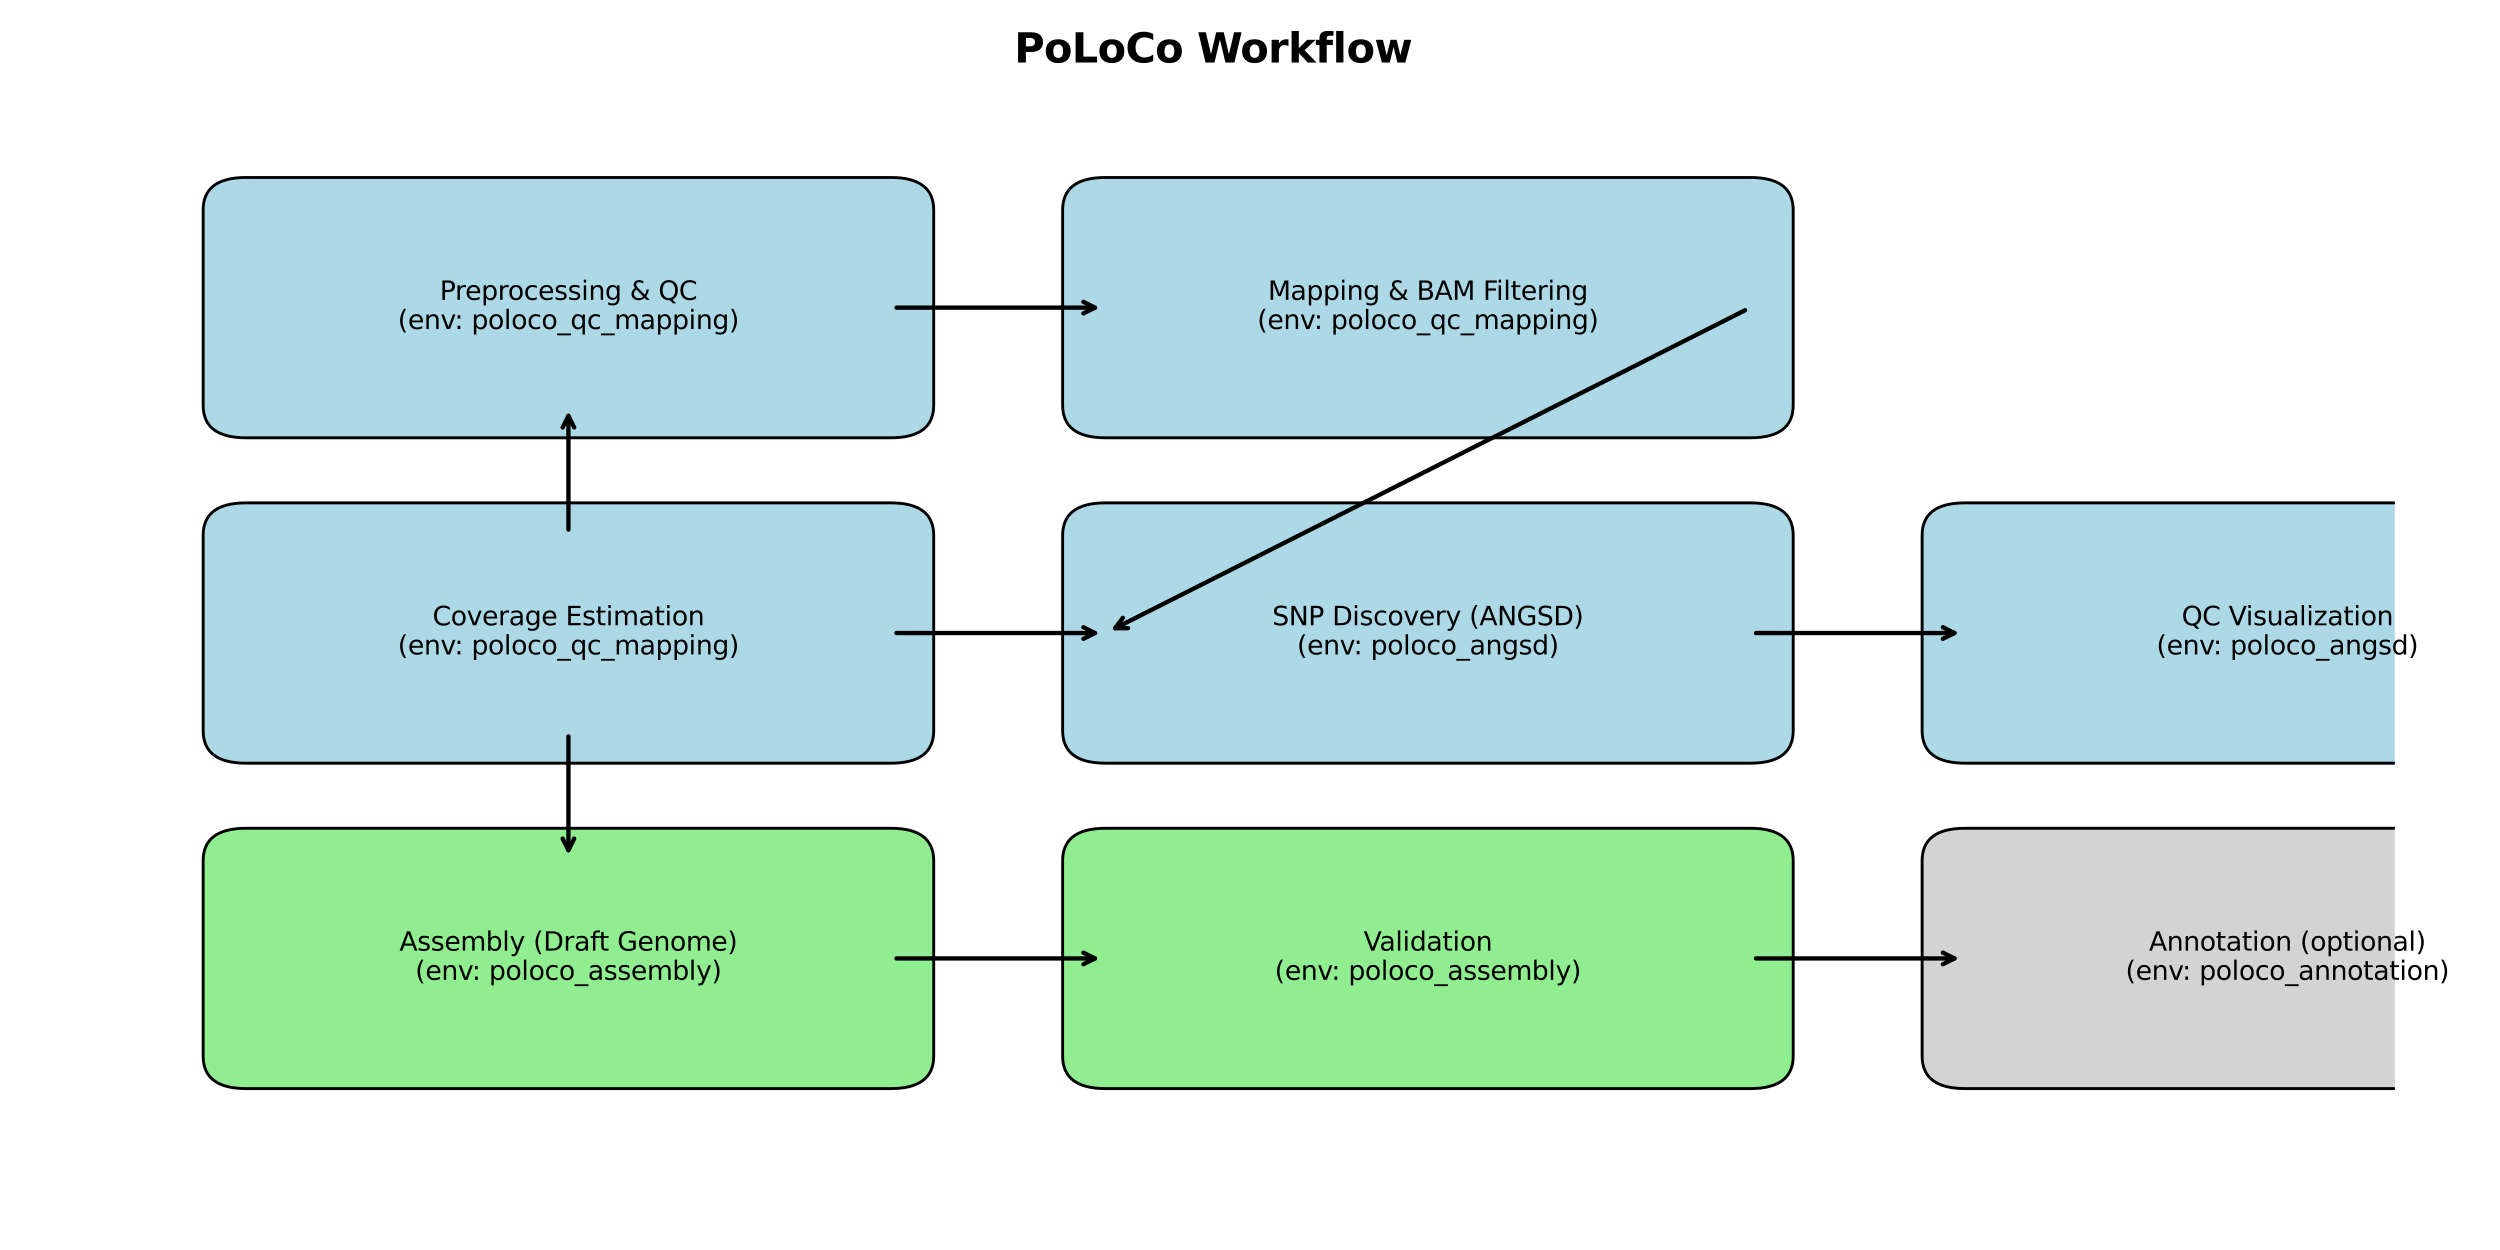 <?xml version="1.0" encoding="utf-8" standalone="no"?>
<!DOCTYPE svg PUBLIC "-//W3C//DTD SVG 1.1//EN"
  "http://www.w3.org/Graphics/SVG/1.1/DTD/svg11.dtd">
<svg xmlns:xlink="http://www.w3.org/1999/xlink" width="864pt" height="432pt" viewBox="0 0 864 432" xmlns="http://www.w3.org/2000/svg" version="1.1">
 <defs>
  <style type="text/css">*{stroke-linejoin: round; stroke-linecap: butt}</style>
 </defs>
 <g id="figure_1">
  <g id="patch_1">
   <path d="M 0 432 
L 864 432 
L 864 0 
L 0 0 
z
" style="fill: #ffffff"/>
  </g>
  <g id="axes_1">
   <g id="patch_2">
    <path d="M 85.06 151.303 
L 307.839 151.303 
Q 322.691 151.303 322.691 140.057 
L 322.691 72.583 
Q 322.691 61.337 307.839 61.337 
L 85.06 61.337 
Q 70.208 61.337 70.208 72.583 
L 70.208 140.057 
Q 70.208 151.303 85.06 151.303 
z
" clip-path="url(#p852240ff4b)" style="fill: #add8e6; stroke: #000000; stroke-linejoin: miter"/>
   </g>
   <g id="patch_3">
    <path d="M 382.098 151.303 
L 604.877 151.303 
Q 619.729 151.303 619.729 140.057 
L 619.729 72.583 
Q 619.729 61.337 604.877 61.337 
L 382.098 61.337 
Q 367.246 61.337 367.246 72.583 
L 367.246 140.057 
Q 367.246 151.303 382.098 151.303 
z
" clip-path="url(#p852240ff4b)" style="fill: #add8e6; stroke: #000000; stroke-linejoin: miter"/>
   </g>
   <g id="patch_4">
    <path d="M 85.06 263.76 
L 307.839 263.76 
Q 322.691 263.76 322.691 252.514 
L 322.691 185.04 
Q 322.691 173.794 307.839 173.794 
L 85.06 173.794 
Q 70.208 173.794 70.208 185.04 
L 70.208 252.514 
Q 70.208 263.76 85.06 263.76 
z
" clip-path="url(#p852240ff4b)" style="fill: #add8e6; stroke: #000000; stroke-linejoin: miter"/>
   </g>
   <g id="patch_5">
    <path d="M 382.098 263.76 
L 604.877 263.76 
Q 619.729 263.76 619.729 252.514 
L 619.729 185.04 
Q 619.729 173.794 604.877 173.794 
L 382.098 173.794 
Q 367.246 173.794 367.246 185.04 
L 367.246 252.514 
Q 367.246 263.76 382.098 263.76 
z
" clip-path="url(#p852240ff4b)" style="fill: #add8e6; stroke: #000000; stroke-linejoin: miter"/>
   </g>
   <g id="patch_6">
    <path d="M 679.137 263.76 
L 901.916 263.76 
Q 916.768 263.76 916.768 252.514 
L 916.768 185.04 
Q 916.768 173.794 901.916 173.794 
L 679.137 173.794 
Q 664.285 173.794 664.285 185.04 
L 664.285 252.514 
Q 664.285 263.76 679.137 263.76 
z
" clip-path="url(#p852240ff4b)" style="fill: #add8e6; stroke: #000000; stroke-linejoin: miter"/>
   </g>
   <g id="patch_7">
    <path d="M 85.06 376.217 
L 307.839 376.217 
Q 322.691 376.217 322.691 364.971 
L 322.691 297.497 
Q 322.691 286.251 307.839 286.251 
L 85.06 286.251 
Q 70.208 286.251 70.208 297.497 
L 70.208 364.971 
Q 70.208 376.217 85.06 376.217 
z
" clip-path="url(#p852240ff4b)" style="fill: #90ee90; stroke: #000000; stroke-linejoin: miter"/>
   </g>
   <g id="patch_8">
    <path d="M 382.098 376.217 
L 604.877 376.217 
Q 619.729 376.217 619.729 364.971 
L 619.729 297.497 
Q 619.729 286.251 604.877 286.251 
L 382.098 286.251 
Q 367.246 286.251 367.246 297.497 
L 367.246 364.971 
Q 367.246 376.217 382.098 376.217 
z
" clip-path="url(#p852240ff4b)" style="fill: #90ee90; stroke: #000000; stroke-linejoin: miter"/>
   </g>
   <g id="patch_9">
    <path d="M 679.137 376.217 
L 901.916 376.217 
Q 916.768 376.217 916.768 364.971 
L 916.768 297.497 
Q 916.768 286.251 901.916 286.251 
L 679.137 286.251 
Q 664.285 286.251 664.285 297.497 
L 664.285 364.971 
Q 664.285 376.217 679.137 376.217 
z
" clip-path="url(#p852240ff4b)" style="fill: #d3d3d3; stroke: #000000; stroke-linejoin: miter"/>
   </g>
   <g id="text_1">
    <!-- Preprocessing &amp; QC -->
    <g transform="translate(151.993 103.639) scale(0.09 -0.09)">
     <defs>
      <path id="DejaVuSans-50" d="M 1259 4147 
L 1259 2394 
L 2053 2394 
Q 2494 2394 2734 2622 
Q 2975 2850 2975 3272 
Q 2975 3691 2734 3919 
Q 2494 4147 2053 4147 
L 1259 4147 
z
M 628 4666 
L 2053 4666 
Q 2838 4666 3239 4311 
Q 3641 3956 3641 3272 
Q 3641 2581 3239 2228 
Q 2838 1875 2053 1875 
L 1259 1875 
L 1259 0 
L 628 0 
L 628 4666 
z
" transform="scale(0.016)"/>
      <path id="DejaVuSans-72" d="M 2631 2963 
Q 2534 3019 2420 3045 
Q 2306 3072 2169 3072 
Q 1681 3072 1420 2755 
Q 1159 2438 1159 1844 
L 1159 0 
L 581 0 
L 581 3500 
L 1159 3500 
L 1159 2956 
Q 1341 3275 1631 3429 
Q 1922 3584 2338 3584 
Q 2397 3584 2469 3576 
Q 2541 3569 2628 3553 
L 2631 2963 
z
" transform="scale(0.016)"/>
      <path id="DejaVuSans-65" d="M 3597 1894 
L 3597 1613 
L 953 1613 
Q 991 1019 1311 708 
Q 1631 397 2203 397 
Q 2534 397 2845 478 
Q 3156 559 3463 722 
L 3463 178 
Q 3153 47 2828 -22 
Q 2503 -91 2169 -91 
Q 1331 -91 842 396 
Q 353 884 353 1716 
Q 353 2575 817 3079 
Q 1281 3584 2069 3584 
Q 2775 3584 3186 3129 
Q 3597 2675 3597 1894 
z
M 3022 2063 
Q 3016 2534 2758 2815 
Q 2500 3097 2075 3097 
Q 1594 3097 1305 2825 
Q 1016 2553 972 2059 
L 3022 2063 
z
" transform="scale(0.016)"/>
      <path id="DejaVuSans-70" d="M 1159 525 
L 1159 -1331 
L 581 -1331 
L 581 3500 
L 1159 3500 
L 1159 2969 
Q 1341 3281 1617 3432 
Q 1894 3584 2278 3584 
Q 2916 3584 3314 3078 
Q 3713 2572 3713 1747 
Q 3713 922 3314 415 
Q 2916 -91 2278 -91 
Q 1894 -91 1617 61 
Q 1341 213 1159 525 
z
M 3116 1747 
Q 3116 2381 2855 2742 
Q 2594 3103 2138 3103 
Q 1681 3103 1420 2742 
Q 1159 2381 1159 1747 
Q 1159 1113 1420 752 
Q 1681 391 2138 391 
Q 2594 391 2855 752 
Q 3116 1113 3116 1747 
z
" transform="scale(0.016)"/>
      <path id="DejaVuSans-6f" d="M 1959 3097 
Q 1497 3097 1228 2736 
Q 959 2375 959 1747 
Q 959 1119 1226 758 
Q 1494 397 1959 397 
Q 2419 397 2687 759 
Q 2956 1122 2956 1747 
Q 2956 2369 2687 2733 
Q 2419 3097 1959 3097 
z
M 1959 3584 
Q 2709 3584 3137 3096 
Q 3566 2609 3566 1747 
Q 3566 888 3137 398 
Q 2709 -91 1959 -91 
Q 1206 -91 779 398 
Q 353 888 353 1747 
Q 353 2609 779 3096 
Q 1206 3584 1959 3584 
z
" transform="scale(0.016)"/>
      <path id="DejaVuSans-63" d="M 3122 3366 
L 3122 2828 
Q 2878 2963 2633 3030 
Q 2388 3097 2138 3097 
Q 1578 3097 1268 2742 
Q 959 2388 959 1747 
Q 959 1106 1268 751 
Q 1578 397 2138 397 
Q 2388 397 2633 464 
Q 2878 531 3122 666 
L 3122 134 
Q 2881 22 2623 -34 
Q 2366 -91 2075 -91 
Q 1284 -91 818 406 
Q 353 903 353 1747 
Q 353 2603 823 3093 
Q 1294 3584 2113 3584 
Q 2378 3584 2631 3529 
Q 2884 3475 3122 3366 
z
" transform="scale(0.016)"/>
      <path id="DejaVuSans-73" d="M 2834 3397 
L 2834 2853 
Q 2591 2978 2328 3040 
Q 2066 3103 1784 3103 
Q 1356 3103 1142 2972 
Q 928 2841 928 2578 
Q 928 2378 1081 2264 
Q 1234 2150 1697 2047 
L 1894 2003 
Q 2506 1872 2764 1633 
Q 3022 1394 3022 966 
Q 3022 478 2636 193 
Q 2250 -91 1575 -91 
Q 1294 -91 989 -36 
Q 684 19 347 128 
L 347 722 
Q 666 556 975 473 
Q 1284 391 1588 391 
Q 1994 391 2212 530 
Q 2431 669 2431 922 
Q 2431 1156 2273 1281 
Q 2116 1406 1581 1522 
L 1381 1569 
Q 847 1681 609 1914 
Q 372 2147 372 2553 
Q 372 3047 722 3315 
Q 1072 3584 1716 3584 
Q 2034 3584 2315 3537 
Q 2597 3491 2834 3397 
z
" transform="scale(0.016)"/>
      <path id="DejaVuSans-69" d="M 603 3500 
L 1178 3500 
L 1178 0 
L 603 0 
L 603 3500 
z
M 603 4863 
L 1178 4863 
L 1178 4134 
L 603 4134 
L 603 4863 
z
" transform="scale(0.016)"/>
      <path id="DejaVuSans-6e" d="M 3513 2113 
L 3513 0 
L 2938 0 
L 2938 2094 
Q 2938 2591 2744 2837 
Q 2550 3084 2163 3084 
Q 1697 3084 1428 2787 
Q 1159 2491 1159 1978 
L 1159 0 
L 581 0 
L 581 3500 
L 1159 3500 
L 1159 2956 
Q 1366 3272 1645 3428 
Q 1925 3584 2291 3584 
Q 2894 3584 3203 3211 
Q 3513 2838 3513 2113 
z
" transform="scale(0.016)"/>
      <path id="DejaVuSans-67" d="M 2906 1791 
Q 2906 2416 2648 2759 
Q 2391 3103 1925 3103 
Q 1463 3103 1205 2759 
Q 947 2416 947 1791 
Q 947 1169 1205 825 
Q 1463 481 1925 481 
Q 2391 481 2648 825 
Q 2906 1169 2906 1791 
z
M 3481 434 
Q 3481 -459 3084 -895 
Q 2688 -1331 1869 -1331 
Q 1566 -1331 1297 -1286 
Q 1028 -1241 775 -1147 
L 775 -588 
Q 1028 -725 1275 -790 
Q 1522 -856 1778 -856 
Q 2344 -856 2625 -561 
Q 2906 -266 2906 331 
L 2906 616 
Q 2728 306 2450 153 
Q 2172 0 1784 0 
Q 1141 0 747 490 
Q 353 981 353 1791 
Q 353 2603 747 3093 
Q 1141 3584 1784 3584 
Q 2172 3584 2450 3431 
Q 2728 3278 2906 2969 
L 2906 3500 
L 3481 3500 
L 3481 434 
z
" transform="scale(0.016)"/>
      <path id="DejaVuSans-20" transform="scale(0.016)"/>
      <path id="DejaVuSans-26" d="M 1556 2509 
Q 1272 2256 1139 2004 
Q 1006 1753 1006 1478 
Q 1006 1022 1337 719 
Q 1669 416 2169 416 
Q 2466 416 2725 514 
Q 2984 613 3213 813 
L 1556 2509 
z
M 1997 2859 
L 3584 1234 
Q 3769 1513 3872 1830 
Q 3975 2147 3994 2503 
L 4575 2503 
Q 4538 2091 4375 1687 
Q 4213 1284 3922 891 
L 4794 0 
L 4006 0 
L 3559 459 
Q 3234 181 2878 45 
Q 2522 -91 2113 -91 
Q 1359 -91 881 339 
Q 403 769 403 1441 
Q 403 1841 612 2192 
Q 822 2544 1241 2853 
Q 1091 3050 1012 3245 
Q 934 3441 934 3628 
Q 934 4134 1281 4442 
Q 1628 4750 2203 4750 
Q 2463 4750 2720 4694 
Q 2978 4638 3244 4525 
L 3244 3956 
Q 2972 4103 2725 4179 
Q 2478 4256 2266 4256 
Q 1938 4256 1733 4082 
Q 1528 3909 1528 3634 
Q 1528 3475 1620 3314 
Q 1713 3153 1997 2859 
z
" transform="scale(0.016)"/>
      <path id="DejaVuSans-51" d="M 2522 4238 
Q 1834 4238 1429 3725 
Q 1025 3213 1025 2328 
Q 1025 1447 1429 934 
Q 1834 422 2522 422 
Q 3209 422 3611 934 
Q 4013 1447 4013 2328 
Q 4013 3213 3611 3725 
Q 3209 4238 2522 4238 
z
M 3406 84 
L 4238 -825 
L 3475 -825 
L 2784 -78 
Q 2681 -84 2626 -87 
Q 2572 -91 2522 -91 
Q 1538 -91 948 567 
Q 359 1225 359 2328 
Q 359 3434 948 4092 
Q 1538 4750 2522 4750 
Q 3503 4750 4090 4092 
Q 4678 3434 4678 2328 
Q 4678 1516 4351 937 
Q 4025 359 3406 84 
z
" transform="scale(0.016)"/>
      <path id="DejaVuSans-43" d="M 4122 4306 
L 4122 3641 
Q 3803 3938 3442 4084 
Q 3081 4231 2675 4231 
Q 1875 4231 1450 3742 
Q 1025 3253 1025 2328 
Q 1025 1406 1450 917 
Q 1875 428 2675 428 
Q 3081 428 3442 575 
Q 3803 722 4122 1019 
L 4122 359 
Q 3791 134 3420 21 
Q 3050 -91 2638 -91 
Q 1578 -91 968 557 
Q 359 1206 359 2328 
Q 359 3453 968 4101 
Q 1578 4750 2638 4750 
Q 3056 4750 3426 4639 
Q 3797 4528 4122 4306 
z
" transform="scale(0.016)"/>
     </defs>
     <use xlink:href="#DejaVuSans-50"/>
     <use xlink:href="#DejaVuSans-72" transform="translate(58.553 0)"/>
     <use xlink:href="#DejaVuSans-65" transform="translate(97.416 0)"/>
     <use xlink:href="#DejaVuSans-70" transform="translate(158.939 0)"/>
     <use xlink:href="#DejaVuSans-72" transform="translate(222.416 0)"/>
     <use xlink:href="#DejaVuSans-6f" transform="translate(261.279 0)"/>
     <use xlink:href="#DejaVuSans-63" transform="translate(322.461 0)"/>
     <use xlink:href="#DejaVuSans-65" transform="translate(377.441 0)"/>
     <use xlink:href="#DejaVuSans-73" transform="translate(438.965 0)"/>
     <use xlink:href="#DejaVuSans-73" transform="translate(491.064 0)"/>
     <use xlink:href="#DejaVuSans-69" transform="translate(543.164 0)"/>
     <use xlink:href="#DejaVuSans-6e" transform="translate(570.947 0)"/>
     <use xlink:href="#DejaVuSans-67" transform="translate(634.326 0)"/>
     <use xlink:href="#DejaVuSans-20" transform="translate(697.803 0)"/>
     <use xlink:href="#DejaVuSans-26" transform="translate(729.59 0)"/>
     <use xlink:href="#DejaVuSans-20" transform="translate(807.568 0)"/>
     <use xlink:href="#DejaVuSans-51" transform="translate(839.355 0)"/>
     <use xlink:href="#DejaVuSans-43" transform="translate(918.066 0)"/>
    </g>
    <!-- (env: poloco_qc_mapping) -->
    <g transform="translate(137.469 113.717) scale(0.09 -0.09)">
     <defs>
      <path id="DejaVuSans-28" d="M 1984 4856 
Q 1566 4138 1362 3434 
Q 1159 2731 1159 2009 
Q 1159 1288 1364 580 
Q 1569 -128 1984 -844 
L 1484 -844 
Q 1016 -109 783 600 
Q 550 1309 550 2009 
Q 550 2706 781 3412 
Q 1013 4119 1484 4856 
L 1984 4856 
z
" transform="scale(0.016)"/>
      <path id="DejaVuSans-76" d="M 191 3500 
L 800 3500 
L 1894 563 
L 2988 3500 
L 3597 3500 
L 2284 0 
L 1503 0 
L 191 3500 
z
" transform="scale(0.016)"/>
      <path id="DejaVuSans-3a" d="M 750 794 
L 1409 794 
L 1409 0 
L 750 0 
L 750 794 
z
M 750 3309 
L 1409 3309 
L 1409 2516 
L 750 2516 
L 750 3309 
z
" transform="scale(0.016)"/>
      <path id="DejaVuSans-6c" d="M 603 4863 
L 1178 4863 
L 1178 0 
L 603 0 
L 603 4863 
z
" transform="scale(0.016)"/>
      <path id="DejaVuSans-5f" d="M 3263 -1063 
L 3263 -1509 
L -63 -1509 
L -63 -1063 
L 3263 -1063 
z
" transform="scale(0.016)"/>
      <path id="DejaVuSans-71" d="M 947 1747 
Q 947 1113 1208 752 
Q 1469 391 1925 391 
Q 2381 391 2643 752 
Q 2906 1113 2906 1747 
Q 2906 2381 2643 2742 
Q 2381 3103 1925 3103 
Q 1469 3103 1208 2742 
Q 947 2381 947 1747 
z
M 2906 525 
Q 2725 213 2448 61 
Q 2172 -91 1784 -91 
Q 1150 -91 751 415 
Q 353 922 353 1747 
Q 353 2572 751 3078 
Q 1150 3584 1784 3584 
Q 2172 3584 2448 3432 
Q 2725 3281 2906 2969 
L 2906 3500 
L 3481 3500 
L 3481 -1331 
L 2906 -1331 
L 2906 525 
z
" transform="scale(0.016)"/>
      <path id="DejaVuSans-6d" d="M 3328 2828 
Q 3544 3216 3844 3400 
Q 4144 3584 4550 3584 
Q 5097 3584 5394 3201 
Q 5691 2819 5691 2113 
L 5691 0 
L 5113 0 
L 5113 2094 
Q 5113 2597 4934 2840 
Q 4756 3084 4391 3084 
Q 3944 3084 3684 2787 
Q 3425 2491 3425 1978 
L 3425 0 
L 2847 0 
L 2847 2094 
Q 2847 2600 2669 2842 
Q 2491 3084 2119 3084 
Q 1678 3084 1418 2786 
Q 1159 2488 1159 1978 
L 1159 0 
L 581 0 
L 581 3500 
L 1159 3500 
L 1159 2956 
Q 1356 3278 1631 3431 
Q 1906 3584 2284 3584 
Q 2666 3584 2933 3390 
Q 3200 3197 3328 2828 
z
" transform="scale(0.016)"/>
      <path id="DejaVuSans-61" d="M 2194 1759 
Q 1497 1759 1228 1600 
Q 959 1441 959 1056 
Q 959 750 1161 570 
Q 1363 391 1709 391 
Q 2188 391 2477 730 
Q 2766 1069 2766 1631 
L 2766 1759 
L 2194 1759 
z
M 3341 1997 
L 3341 0 
L 2766 0 
L 2766 531 
Q 2569 213 2275 61 
Q 1981 -91 1556 -91 
Q 1019 -91 701 211 
Q 384 513 384 1019 
Q 384 1609 779 1909 
Q 1175 2209 1959 2209 
L 2766 2209 
L 2766 2266 
Q 2766 2663 2505 2880 
Q 2244 3097 1772 3097 
Q 1472 3097 1187 3025 
Q 903 2953 641 2809 
L 641 3341 
Q 956 3463 1253 3523 
Q 1550 3584 1831 3584 
Q 2591 3584 2966 3190 
Q 3341 2797 3341 1997 
z
" transform="scale(0.016)"/>
      <path id="DejaVuSans-29" d="M 513 4856 
L 1013 4856 
Q 1481 4119 1714 3412 
Q 1947 2706 1947 2009 
Q 1947 1309 1714 600 
Q 1481 -109 1013 -844 
L 513 -844 
Q 928 -128 1133 580 
Q 1338 1288 1338 2009 
Q 1338 2731 1133 3434 
Q 928 4138 513 4856 
z
" transform="scale(0.016)"/>
     </defs>
     <use xlink:href="#DejaVuSans-28"/>
     <use xlink:href="#DejaVuSans-65" transform="translate(39.014 0)"/>
     <use xlink:href="#DejaVuSans-6e" transform="translate(100.537 0)"/>
     <use xlink:href="#DejaVuSans-76" transform="translate(163.916 0)"/>
     <use xlink:href="#DejaVuSans-3a" transform="translate(217.596 0)"/>
     <use xlink:href="#DejaVuSans-20" transform="translate(251.287 0)"/>
     <use xlink:href="#DejaVuSans-70" transform="translate(283.074 0)"/>
     <use xlink:href="#DejaVuSans-6f" transform="translate(346.551 0)"/>
     <use xlink:href="#DejaVuSans-6c" transform="translate(407.732 0)"/>
     <use xlink:href="#DejaVuSans-6f" transform="translate(435.516 0)"/>
     <use xlink:href="#DejaVuSans-63" transform="translate(496.697 0)"/>
     <use xlink:href="#DejaVuSans-6f" transform="translate(551.678 0)"/>
     <use xlink:href="#DejaVuSans-5f" transform="translate(612.859 0)"/>
     <use xlink:href="#DejaVuSans-71" transform="translate(662.859 0)"/>
     <use xlink:href="#DejaVuSans-63" transform="translate(726.336 0)"/>
     <use xlink:href="#DejaVuSans-5f" transform="translate(781.316 0)"/>
     <use xlink:href="#DejaVuSans-6d" transform="translate(831.316 0)"/>
     <use xlink:href="#DejaVuSans-61" transform="translate(928.729 0)"/>
     <use xlink:href="#DejaVuSans-70" transform="translate(990.008 0)"/>
     <use xlink:href="#DejaVuSans-70" transform="translate(1053.484 0)"/>
     <use xlink:href="#DejaVuSans-69" transform="translate(1116.961 0)"/>
     <use xlink:href="#DejaVuSans-6e" transform="translate(1144.744 0)"/>
     <use xlink:href="#DejaVuSans-67" transform="translate(1208.123 0)"/>
     <use xlink:href="#DejaVuSans-29" transform="translate(1271.6 0)"/>
    </g>
   </g>
   <g id="text_2">
    <!-- Mapping &amp; BAM Filtering -->
    <g transform="translate(438.223 103.639) scale(0.09 -0.09)">
     <defs>
      <path id="DejaVuSans-4d" d="M 628 4666 
L 1569 4666 
L 2759 1491 
L 3956 4666 
L 4897 4666 
L 4897 0 
L 4281 0 
L 4281 4097 
L 3078 897 
L 2444 897 
L 1241 4097 
L 1241 0 
L 628 0 
L 628 4666 
z
" transform="scale(0.016)"/>
      <path id="DejaVuSans-42" d="M 1259 2228 
L 1259 519 
L 2272 519 
Q 2781 519 3026 730 
Q 3272 941 3272 1375 
Q 3272 1813 3026 2020 
Q 2781 2228 2272 2228 
L 1259 2228 
z
M 1259 4147 
L 1259 2741 
L 2194 2741 
Q 2656 2741 2882 2914 
Q 3109 3088 3109 3444 
Q 3109 3797 2882 3972 
Q 2656 4147 2194 4147 
L 1259 4147 
z
M 628 4666 
L 2241 4666 
Q 2963 4666 3353 4366 
Q 3744 4066 3744 3513 
Q 3744 3084 3544 2831 
Q 3344 2578 2956 2516 
Q 3422 2416 3680 2098 
Q 3938 1781 3938 1306 
Q 3938 681 3513 340 
Q 3088 0 2303 0 
L 628 0 
L 628 4666 
z
" transform="scale(0.016)"/>
      <path id="DejaVuSans-41" d="M 2188 4044 
L 1331 1722 
L 3047 1722 
L 2188 4044 
z
M 1831 4666 
L 2547 4666 
L 4325 0 
L 3669 0 
L 3244 1197 
L 1141 1197 
L 716 0 
L 50 0 
L 1831 4666 
z
" transform="scale(0.016)"/>
      <path id="DejaVuSans-46" d="M 628 4666 
L 3309 4666 
L 3309 4134 
L 1259 4134 
L 1259 2759 
L 3109 2759 
L 3109 2228 
L 1259 2228 
L 1259 0 
L 628 0 
L 628 4666 
z
" transform="scale(0.016)"/>
      <path id="DejaVuSans-74" d="M 1172 4494 
L 1172 3500 
L 2356 3500 
L 2356 3053 
L 1172 3053 
L 1172 1153 
Q 1172 725 1289 603 
Q 1406 481 1766 481 
L 2356 481 
L 2356 0 
L 1766 0 
Q 1100 0 847 248 
Q 594 497 594 1153 
L 594 3053 
L 172 3053 
L 172 3500 
L 594 3500 
L 594 4494 
L 1172 4494 
z
" transform="scale(0.016)"/>
     </defs>
     <use xlink:href="#DejaVuSans-4d"/>
     <use xlink:href="#DejaVuSans-61" transform="translate(86.279 0)"/>
     <use xlink:href="#DejaVuSans-70" transform="translate(147.559 0)"/>
     <use xlink:href="#DejaVuSans-70" transform="translate(211.035 0)"/>
     <use xlink:href="#DejaVuSans-69" transform="translate(274.512 0)"/>
     <use xlink:href="#DejaVuSans-6e" transform="translate(302.295 0)"/>
     <use xlink:href="#DejaVuSans-67" transform="translate(365.674 0)"/>
     <use xlink:href="#DejaVuSans-20" transform="translate(429.15 0)"/>
     <use xlink:href="#DejaVuSans-26" transform="translate(460.938 0)"/>
     <use xlink:href="#DejaVuSans-20" transform="translate(538.916 0)"/>
     <use xlink:href="#DejaVuSans-42" transform="translate(570.703 0)"/>
     <use xlink:href="#DejaVuSans-41" transform="translate(639.307 0)"/>
     <use xlink:href="#DejaVuSans-4d" transform="translate(707.715 0)"/>
     <use xlink:href="#DejaVuSans-20" transform="translate(793.994 0)"/>
     <use xlink:href="#DejaVuSans-46" transform="translate(825.781 0)"/>
     <use xlink:href="#DejaVuSans-69" transform="translate(876.051 0)"/>
     <use xlink:href="#DejaVuSans-6c" transform="translate(903.834 0)"/>
     <use xlink:href="#DejaVuSans-74" transform="translate(931.617 0)"/>
     <use xlink:href="#DejaVuSans-65" transform="translate(970.826 0)"/>
     <use xlink:href="#DejaVuSans-72" transform="translate(1032.35 0)"/>
     <use xlink:href="#DejaVuSans-69" transform="translate(1073.463 0)"/>
     <use xlink:href="#DejaVuSans-6e" transform="translate(1101.246 0)"/>
     <use xlink:href="#DejaVuSans-67" transform="translate(1164.625 0)"/>
    </g>
    <!-- (env: poloco_qc_mapping) -->
    <g transform="translate(434.508 113.717) scale(0.09 -0.09)">
     <use xlink:href="#DejaVuSans-28"/>
     <use xlink:href="#DejaVuSans-65" transform="translate(39.014 0)"/>
     <use xlink:href="#DejaVuSans-6e" transform="translate(100.537 0)"/>
     <use xlink:href="#DejaVuSans-76" transform="translate(163.916 0)"/>
     <use xlink:href="#DejaVuSans-3a" transform="translate(217.596 0)"/>
     <use xlink:href="#DejaVuSans-20" transform="translate(251.287 0)"/>
     <use xlink:href="#DejaVuSans-70" transform="translate(283.074 0)"/>
     <use xlink:href="#DejaVuSans-6f" transform="translate(346.551 0)"/>
     <use xlink:href="#DejaVuSans-6c" transform="translate(407.732 0)"/>
     <use xlink:href="#DejaVuSans-6f" transform="translate(435.516 0)"/>
     <use xlink:href="#DejaVuSans-63" transform="translate(496.697 0)"/>
     <use xlink:href="#DejaVuSans-6f" transform="translate(551.678 0)"/>
     <use xlink:href="#DejaVuSans-5f" transform="translate(612.859 0)"/>
     <use xlink:href="#DejaVuSans-71" transform="translate(662.859 0)"/>
     <use xlink:href="#DejaVuSans-63" transform="translate(726.336 0)"/>
     <use xlink:href="#DejaVuSans-5f" transform="translate(781.316 0)"/>
     <use xlink:href="#DejaVuSans-6d" transform="translate(831.316 0)"/>
     <use xlink:href="#DejaVuSans-61" transform="translate(928.729 0)"/>
     <use xlink:href="#DejaVuSans-70" transform="translate(990.008 0)"/>
     <use xlink:href="#DejaVuSans-70" transform="translate(1053.484 0)"/>
     <use xlink:href="#DejaVuSans-69" transform="translate(1116.961 0)"/>
     <use xlink:href="#DejaVuSans-6e" transform="translate(1144.744 0)"/>
     <use xlink:href="#DejaVuSans-67" transform="translate(1208.123 0)"/>
     <use xlink:href="#DejaVuSans-29" transform="translate(1271.6 0)"/>
    </g>
   </g>
   <g id="text_3">
    <!-- Coverage Estimation -->
    <g transform="translate(149.495 216.096) scale(0.09 -0.09)">
     <defs>
      <path id="DejaVuSans-45" d="M 628 4666 
L 3578 4666 
L 3578 4134 
L 1259 4134 
L 1259 2753 
L 3481 2753 
L 3481 2222 
L 1259 2222 
L 1259 531 
L 3634 531 
L 3634 0 
L 628 0 
L 628 4666 
z
" transform="scale(0.016)"/>
     </defs>
     <use xlink:href="#DejaVuSans-43"/>
     <use xlink:href="#DejaVuSans-6f" transform="translate(69.824 0)"/>
     <use xlink:href="#DejaVuSans-76" transform="translate(131.006 0)"/>
     <use xlink:href="#DejaVuSans-65" transform="translate(190.186 0)"/>
     <use xlink:href="#DejaVuSans-72" transform="translate(251.709 0)"/>
     <use xlink:href="#DejaVuSans-61" transform="translate(292.822 0)"/>
     <use xlink:href="#DejaVuSans-67" transform="translate(354.102 0)"/>
     <use xlink:href="#DejaVuSans-65" transform="translate(417.578 0)"/>
     <use xlink:href="#DejaVuSans-20" transform="translate(479.102 0)"/>
     <use xlink:href="#DejaVuSans-45" transform="translate(510.889 0)"/>
     <use xlink:href="#DejaVuSans-73" transform="translate(574.072 0)"/>
     <use xlink:href="#DejaVuSans-74" transform="translate(626.172 0)"/>
     <use xlink:href="#DejaVuSans-69" transform="translate(665.381 0)"/>
     <use xlink:href="#DejaVuSans-6d" transform="translate(693.164 0)"/>
     <use xlink:href="#DejaVuSans-61" transform="translate(790.576 0)"/>
     <use xlink:href="#DejaVuSans-74" transform="translate(851.855 0)"/>
     <use xlink:href="#DejaVuSans-69" transform="translate(891.064 0)"/>
     <use xlink:href="#DejaVuSans-6f" transform="translate(918.848 0)"/>
     <use xlink:href="#DejaVuSans-6e" transform="translate(980.029 0)"/>
    </g>
    <!-- (env: poloco_qc_mapping) -->
    <g transform="translate(137.469 226.174) scale(0.09 -0.09)">
     <use xlink:href="#DejaVuSans-28"/>
     <use xlink:href="#DejaVuSans-65" transform="translate(39.014 0)"/>
     <use xlink:href="#DejaVuSans-6e" transform="translate(100.537 0)"/>
     <use xlink:href="#DejaVuSans-76" transform="translate(163.916 0)"/>
     <use xlink:href="#DejaVuSans-3a" transform="translate(217.596 0)"/>
     <use xlink:href="#DejaVuSans-20" transform="translate(251.287 0)"/>
     <use xlink:href="#DejaVuSans-70" transform="translate(283.074 0)"/>
     <use xlink:href="#DejaVuSans-6f" transform="translate(346.551 0)"/>
     <use xlink:href="#DejaVuSans-6c" transform="translate(407.732 0)"/>
     <use xlink:href="#DejaVuSans-6f" transform="translate(435.516 0)"/>
     <use xlink:href="#DejaVuSans-63" transform="translate(496.697 0)"/>
     <use xlink:href="#DejaVuSans-6f" transform="translate(551.678 0)"/>
     <use xlink:href="#DejaVuSans-5f" transform="translate(612.859 0)"/>
     <use xlink:href="#DejaVuSans-71" transform="translate(662.859 0)"/>
     <use xlink:href="#DejaVuSans-63" transform="translate(726.336 0)"/>
     <use xlink:href="#DejaVuSans-5f" transform="translate(781.316 0)"/>
     <use xlink:href="#DejaVuSans-6d" transform="translate(831.316 0)"/>
     <use xlink:href="#DejaVuSans-61" transform="translate(928.729 0)"/>
     <use xlink:href="#DejaVuSans-70" transform="translate(990.008 0)"/>
     <use xlink:href="#DejaVuSans-70" transform="translate(1053.484 0)"/>
     <use xlink:href="#DejaVuSans-69" transform="translate(1116.961 0)"/>
     <use xlink:href="#DejaVuSans-6e" transform="translate(1144.744 0)"/>
     <use xlink:href="#DejaVuSans-67" transform="translate(1208.123 0)"/>
     <use xlink:href="#DejaVuSans-29" transform="translate(1271.6 0)"/>
    </g>
   </g>
   <g id="text_4">
    <!-- SNP Discovery (ANGSD) -->
    <g transform="translate(439.693 216.096) scale(0.09 -0.09)">
     <defs>
      <path id="DejaVuSans-53" d="M 3425 4513 
L 3425 3897 
Q 3066 4069 2747 4153 
Q 2428 4238 2131 4238 
Q 1616 4238 1336 4038 
Q 1056 3838 1056 3469 
Q 1056 3159 1242 3001 
Q 1428 2844 1947 2747 
L 2328 2669 
Q 3034 2534 3370 2195 
Q 3706 1856 3706 1288 
Q 3706 609 3251 259 
Q 2797 -91 1919 -91 
Q 1588 -91 1214 -16 
Q 841 59 441 206 
L 441 856 
Q 825 641 1194 531 
Q 1563 422 1919 422 
Q 2459 422 2753 634 
Q 3047 847 3047 1241 
Q 3047 1584 2836 1778 
Q 2625 1972 2144 2069 
L 1759 2144 
Q 1053 2284 737 2584 
Q 422 2884 422 3419 
Q 422 4038 858 4394 
Q 1294 4750 2059 4750 
Q 2388 4750 2728 4690 
Q 3069 4631 3425 4513 
z
" transform="scale(0.016)"/>
      <path id="DejaVuSans-4e" d="M 628 4666 
L 1478 4666 
L 3547 763 
L 3547 4666 
L 4159 4666 
L 4159 0 
L 3309 0 
L 1241 3903 
L 1241 0 
L 628 0 
L 628 4666 
z
" transform="scale(0.016)"/>
      <path id="DejaVuSans-44" d="M 1259 4147 
L 1259 519 
L 2022 519 
Q 2988 519 3436 956 
Q 3884 1394 3884 2338 
Q 3884 3275 3436 3711 
Q 2988 4147 2022 4147 
L 1259 4147 
z
M 628 4666 
L 1925 4666 
Q 3281 4666 3915 4102 
Q 4550 3538 4550 2338 
Q 4550 1131 3912 565 
Q 3275 0 1925 0 
L 628 0 
L 628 4666 
z
" transform="scale(0.016)"/>
      <path id="DejaVuSans-79" d="M 2059 -325 
Q 1816 -950 1584 -1140 
Q 1353 -1331 966 -1331 
L 506 -1331 
L 506 -850 
L 844 -850 
Q 1081 -850 1212 -737 
Q 1344 -625 1503 -206 
L 1606 56 
L 191 3500 
L 800 3500 
L 1894 763 
L 2988 3500 
L 3597 3500 
L 2059 -325 
z
" transform="scale(0.016)"/>
      <path id="DejaVuSans-47" d="M 3809 666 
L 3809 1919 
L 2778 1919 
L 2778 2438 
L 4434 2438 
L 4434 434 
Q 4069 175 3628 42 
Q 3188 -91 2688 -91 
Q 1594 -91 976 548 
Q 359 1188 359 2328 
Q 359 3472 976 4111 
Q 1594 4750 2688 4750 
Q 3144 4750 3555 4637 
Q 3966 4525 4313 4306 
L 4313 3634 
Q 3963 3931 3569 4081 
Q 3175 4231 2741 4231 
Q 1884 4231 1454 3753 
Q 1025 3275 1025 2328 
Q 1025 1384 1454 906 
Q 1884 428 2741 428 
Q 3075 428 3337 486 
Q 3600 544 3809 666 
z
" transform="scale(0.016)"/>
     </defs>
     <use xlink:href="#DejaVuSans-53"/>
     <use xlink:href="#DejaVuSans-4e" transform="translate(63.477 0)"/>
     <use xlink:href="#DejaVuSans-50" transform="translate(138.281 0)"/>
     <use xlink:href="#DejaVuSans-20" transform="translate(198.584 0)"/>
     <use xlink:href="#DejaVuSans-44" transform="translate(230.371 0)"/>
     <use xlink:href="#DejaVuSans-69" transform="translate(307.373 0)"/>
     <use xlink:href="#DejaVuSans-73" transform="translate(335.156 0)"/>
     <use xlink:href="#DejaVuSans-63" transform="translate(387.256 0)"/>
     <use xlink:href="#DejaVuSans-6f" transform="translate(442.236 0)"/>
     <use xlink:href="#DejaVuSans-76" transform="translate(503.418 0)"/>
     <use xlink:href="#DejaVuSans-65" transform="translate(562.598 0)"/>
     <use xlink:href="#DejaVuSans-72" transform="translate(624.121 0)"/>
     <use xlink:href="#DejaVuSans-79" transform="translate(665.234 0)"/>
     <use xlink:href="#DejaVuSans-20" transform="translate(724.414 0)"/>
     <use xlink:href="#DejaVuSans-28" transform="translate(756.201 0)"/>
     <use xlink:href="#DejaVuSans-41" transform="translate(795.215 0)"/>
     <use xlink:href="#DejaVuSans-4e" transform="translate(863.623 0)"/>
     <use xlink:href="#DejaVuSans-47" transform="translate(938.428 0)"/>
     <use xlink:href="#DejaVuSans-53" transform="translate(1015.918 0)"/>
     <use xlink:href="#DejaVuSans-44" transform="translate(1079.395 0)"/>
     <use xlink:href="#DejaVuSans-29" transform="translate(1156.396 0)"/>
    </g>
    <!-- (env: poloco_angsd) -->
    <g transform="translate(448.235 226.174) scale(0.09 -0.09)">
     <defs>
      <path id="DejaVuSans-64" d="M 2906 2969 
L 2906 4863 
L 3481 4863 
L 3481 0 
L 2906 0 
L 2906 525 
Q 2725 213 2448 61 
Q 2172 -91 1784 -91 
Q 1150 -91 751 415 
Q 353 922 353 1747 
Q 353 2572 751 3078 
Q 1150 3584 1784 3584 
Q 2172 3584 2448 3432 
Q 2725 3281 2906 2969 
z
M 947 1747 
Q 947 1113 1208 752 
Q 1469 391 1925 391 
Q 2381 391 2643 752 
Q 2906 1113 2906 1747 
Q 2906 2381 2643 2742 
Q 2381 3103 1925 3103 
Q 1469 3103 1208 2742 
Q 947 2381 947 1747 
z
" transform="scale(0.016)"/>
     </defs>
     <use xlink:href="#DejaVuSans-28"/>
     <use xlink:href="#DejaVuSans-65" transform="translate(39.014 0)"/>
     <use xlink:href="#DejaVuSans-6e" transform="translate(100.537 0)"/>
     <use xlink:href="#DejaVuSans-76" transform="translate(163.916 0)"/>
     <use xlink:href="#DejaVuSans-3a" transform="translate(217.596 0)"/>
     <use xlink:href="#DejaVuSans-20" transform="translate(251.287 0)"/>
     <use xlink:href="#DejaVuSans-70" transform="translate(283.074 0)"/>
     <use xlink:href="#DejaVuSans-6f" transform="translate(346.551 0)"/>
     <use xlink:href="#DejaVuSans-6c" transform="translate(407.732 0)"/>
     <use xlink:href="#DejaVuSans-6f" transform="translate(435.516 0)"/>
     <use xlink:href="#DejaVuSans-63" transform="translate(496.697 0)"/>
     <use xlink:href="#DejaVuSans-6f" transform="translate(551.678 0)"/>
     <use xlink:href="#DejaVuSans-5f" transform="translate(612.859 0)"/>
     <use xlink:href="#DejaVuSans-61" transform="translate(662.859 0)"/>
     <use xlink:href="#DejaVuSans-6e" transform="translate(724.139 0)"/>
     <use xlink:href="#DejaVuSans-67" transform="translate(787.518 0)"/>
     <use xlink:href="#DejaVuSans-73" transform="translate(850.994 0)"/>
     <use xlink:href="#DejaVuSans-64" transform="translate(903.094 0)"/>
     <use xlink:href="#DejaVuSans-29" transform="translate(966.57 0)"/>
    </g>
   </g>
   <g id="text_5">
    <!-- QC Visualization -->
    <g transform="translate(753.991 216.096) scale(0.09 -0.09)">
     <defs>
      <path id="DejaVuSans-56" d="M 1831 0 
L 50 4666 
L 709 4666 
L 2188 738 
L 3669 4666 
L 4325 4666 
L 2547 0 
L 1831 0 
z
" transform="scale(0.016)"/>
      <path id="DejaVuSans-75" d="M 544 1381 
L 544 3500 
L 1119 3500 
L 1119 1403 
Q 1119 906 1312 657 
Q 1506 409 1894 409 
Q 2359 409 2629 706 
Q 2900 1003 2900 1516 
L 2900 3500 
L 3475 3500 
L 3475 0 
L 2900 0 
L 2900 538 
Q 2691 219 2414 64 
Q 2138 -91 1772 -91 
Q 1169 -91 856 284 
Q 544 659 544 1381 
z
M 1991 3584 
L 1991 3584 
z
" transform="scale(0.016)"/>
      <path id="DejaVuSans-7a" d="M 353 3500 
L 3084 3500 
L 3084 2975 
L 922 459 
L 3084 459 
L 3084 0 
L 275 0 
L 275 525 
L 2438 3041 
L 353 3041 
L 353 3500 
z
" transform="scale(0.016)"/>
     </defs>
     <use xlink:href="#DejaVuSans-51"/>
     <use xlink:href="#DejaVuSans-43" transform="translate(78.711 0)"/>
     <use xlink:href="#DejaVuSans-20" transform="translate(148.535 0)"/>
     <use xlink:href="#DejaVuSans-56" transform="translate(180.322 0)"/>
     <use xlink:href="#DejaVuSans-69" transform="translate(246.48 0)"/>
     <use xlink:href="#DejaVuSans-73" transform="translate(274.264 0)"/>
     <use xlink:href="#DejaVuSans-75" transform="translate(326.363 0)"/>
     <use xlink:href="#DejaVuSans-61" transform="translate(389.742 0)"/>
     <use xlink:href="#DejaVuSans-6c" transform="translate(451.021 0)"/>
     <use xlink:href="#DejaVuSans-69" transform="translate(478.805 0)"/>
     <use xlink:href="#DejaVuSans-7a" transform="translate(506.588 0)"/>
     <use xlink:href="#DejaVuSans-61" transform="translate(559.078 0)"/>
     <use xlink:href="#DejaVuSans-74" transform="translate(620.357 0)"/>
     <use xlink:href="#DejaVuSans-69" transform="translate(659.566 0)"/>
     <use xlink:href="#DejaVuSans-6f" transform="translate(687.35 0)"/>
     <use xlink:href="#DejaVuSans-6e" transform="translate(748.531 0)"/>
    </g>
    <!-- (env: poloco_angsd) -->
    <g transform="translate(745.273 226.174) scale(0.09 -0.09)">
     <use xlink:href="#DejaVuSans-28"/>
     <use xlink:href="#DejaVuSans-65" transform="translate(39.014 0)"/>
     <use xlink:href="#DejaVuSans-6e" transform="translate(100.537 0)"/>
     <use xlink:href="#DejaVuSans-76" transform="translate(163.916 0)"/>
     <use xlink:href="#DejaVuSans-3a" transform="translate(217.596 0)"/>
     <use xlink:href="#DejaVuSans-20" transform="translate(251.287 0)"/>
     <use xlink:href="#DejaVuSans-70" transform="translate(283.074 0)"/>
     <use xlink:href="#DejaVuSans-6f" transform="translate(346.551 0)"/>
     <use xlink:href="#DejaVuSans-6c" transform="translate(407.732 0)"/>
     <use xlink:href="#DejaVuSans-6f" transform="translate(435.516 0)"/>
     <use xlink:href="#DejaVuSans-63" transform="translate(496.697 0)"/>
     <use xlink:href="#DejaVuSans-6f" transform="translate(551.678 0)"/>
     <use xlink:href="#DejaVuSans-5f" transform="translate(612.859 0)"/>
     <use xlink:href="#DejaVuSans-61" transform="translate(662.859 0)"/>
     <use xlink:href="#DejaVuSans-6e" transform="translate(724.139 0)"/>
     <use xlink:href="#DejaVuSans-67" transform="translate(787.518 0)"/>
     <use xlink:href="#DejaVuSans-73" transform="translate(850.994 0)"/>
     <use xlink:href="#DejaVuSans-64" transform="translate(903.094 0)"/>
     <use xlink:href="#DejaVuSans-29" transform="translate(966.57 0)"/>
    </g>
   </g>
   <g id="text_6">
    <!-- Assembly (Draft Genome) -->
    <g transform="translate(138.033 328.554) scale(0.09 -0.09)">
     <defs>
      <path id="DejaVuSans-62" d="M 3116 1747 
Q 3116 2381 2855 2742 
Q 2594 3103 2138 3103 
Q 1681 3103 1420 2742 
Q 1159 2381 1159 1747 
Q 1159 1113 1420 752 
Q 1681 391 2138 391 
Q 2594 391 2855 752 
Q 3116 1113 3116 1747 
z
M 1159 2969 
Q 1341 3281 1617 3432 
Q 1894 3584 2278 3584 
Q 2916 3584 3314 3078 
Q 3713 2572 3713 1747 
Q 3713 922 3314 415 
Q 2916 -91 2278 -91 
Q 1894 -91 1617 61 
Q 1341 213 1159 525 
L 1159 0 
L 581 0 
L 581 4863 
L 1159 4863 
L 1159 2969 
z
" transform="scale(0.016)"/>
      <path id="DejaVuSans-66" d="M 2375 4863 
L 2375 4384 
L 1825 4384 
Q 1516 4384 1395 4259 
Q 1275 4134 1275 3809 
L 1275 3500 
L 2222 3500 
L 2222 3053 
L 1275 3053 
L 1275 0 
L 697 0 
L 697 3053 
L 147 3053 
L 147 3500 
L 697 3500 
L 697 3744 
Q 697 4328 969 4595 
Q 1241 4863 1831 4863 
L 2375 4863 
z
" transform="scale(0.016)"/>
     </defs>
     <use xlink:href="#DejaVuSans-41"/>
     <use xlink:href="#DejaVuSans-73" transform="translate(68.408 0)"/>
     <use xlink:href="#DejaVuSans-73" transform="translate(120.508 0)"/>
     <use xlink:href="#DejaVuSans-65" transform="translate(172.607 0)"/>
     <use xlink:href="#DejaVuSans-6d" transform="translate(234.131 0)"/>
     <use xlink:href="#DejaVuSans-62" transform="translate(331.543 0)"/>
     <use xlink:href="#DejaVuSans-6c" transform="translate(395.02 0)"/>
     <use xlink:href="#DejaVuSans-79" transform="translate(422.803 0)"/>
     <use xlink:href="#DejaVuSans-20" transform="translate(481.982 0)"/>
     <use xlink:href="#DejaVuSans-28" transform="translate(513.77 0)"/>
     <use xlink:href="#DejaVuSans-44" transform="translate(552.783 0)"/>
     <use xlink:href="#DejaVuSans-72" transform="translate(629.785 0)"/>
     <use xlink:href="#DejaVuSans-61" transform="translate(670.898 0)"/>
     <use xlink:href="#DejaVuSans-66" transform="translate(732.178 0)"/>
     <use xlink:href="#DejaVuSans-74" transform="translate(765.633 0)"/>
     <use xlink:href="#DejaVuSans-20" transform="translate(804.842 0)"/>
     <use xlink:href="#DejaVuSans-47" transform="translate(836.629 0)"/>
     <use xlink:href="#DejaVuSans-65" transform="translate(914.119 0)"/>
     <use xlink:href="#DejaVuSans-6e" transform="translate(975.643 0)"/>
     <use xlink:href="#DejaVuSans-6f" transform="translate(1039.021 0)"/>
     <use xlink:href="#DejaVuSans-6d" transform="translate(1100.203 0)"/>
     <use xlink:href="#DejaVuSans-65" transform="translate(1197.615 0)"/>
     <use xlink:href="#DejaVuSans-29" transform="translate(1259.139 0)"/>
    </g>
    <!-- (env: poloco_assembly) -->
    <g transform="translate(143.495 338.632) scale(0.09 -0.09)">
     <use xlink:href="#DejaVuSans-28"/>
     <use xlink:href="#DejaVuSans-65" transform="translate(39.014 0)"/>
     <use xlink:href="#DejaVuSans-6e" transform="translate(100.537 0)"/>
     <use xlink:href="#DejaVuSans-76" transform="translate(163.916 0)"/>
     <use xlink:href="#DejaVuSans-3a" transform="translate(217.596 0)"/>
     <use xlink:href="#DejaVuSans-20" transform="translate(251.287 0)"/>
     <use xlink:href="#DejaVuSans-70" transform="translate(283.074 0)"/>
     <use xlink:href="#DejaVuSans-6f" transform="translate(346.551 0)"/>
     <use xlink:href="#DejaVuSans-6c" transform="translate(407.732 0)"/>
     <use xlink:href="#DejaVuSans-6f" transform="translate(435.516 0)"/>
     <use xlink:href="#DejaVuSans-63" transform="translate(496.697 0)"/>
     <use xlink:href="#DejaVuSans-6f" transform="translate(551.678 0)"/>
     <use xlink:href="#DejaVuSans-5f" transform="translate(612.859 0)"/>
     <use xlink:href="#DejaVuSans-61" transform="translate(662.859 0)"/>
     <use xlink:href="#DejaVuSans-73" transform="translate(724.139 0)"/>
     <use xlink:href="#DejaVuSans-73" transform="translate(776.238 0)"/>
     <use xlink:href="#DejaVuSans-65" transform="translate(828.338 0)"/>
     <use xlink:href="#DejaVuSans-6d" transform="translate(889.861 0)"/>
     <use xlink:href="#DejaVuSans-62" transform="translate(987.273 0)"/>
     <use xlink:href="#DejaVuSans-6c" transform="translate(1050.75 0)"/>
     <use xlink:href="#DejaVuSans-79" transform="translate(1078.533 0)"/>
     <use xlink:href="#DejaVuSans-29" transform="translate(1137.713 0)"/>
    </g>
   </g>
   <g id="text_7">
    <!-- Validation -->
    <g transform="translate(471.266 328.554) scale(0.09 -0.09)">
     <use xlink:href="#DejaVuSans-56"/>
     <use xlink:href="#DejaVuSans-61" transform="translate(60.658 0)"/>
     <use xlink:href="#DejaVuSans-6c" transform="translate(121.938 0)"/>
     <use xlink:href="#DejaVuSans-69" transform="translate(149.721 0)"/>
     <use xlink:href="#DejaVuSans-64" transform="translate(177.504 0)"/>
     <use xlink:href="#DejaVuSans-61" transform="translate(240.98 0)"/>
     <use xlink:href="#DejaVuSans-74" transform="translate(302.26 0)"/>
     <use xlink:href="#DejaVuSans-69" transform="translate(341.469 0)"/>
     <use xlink:href="#DejaVuSans-6f" transform="translate(369.252 0)"/>
     <use xlink:href="#DejaVuSans-6e" transform="translate(430.434 0)"/>
    </g>
    <!-- (env: poloco_assembly) -->
    <g transform="translate(440.533 338.632) scale(0.09 -0.09)">
     <use xlink:href="#DejaVuSans-28"/>
     <use xlink:href="#DejaVuSans-65" transform="translate(39.014 0)"/>
     <use xlink:href="#DejaVuSans-6e" transform="translate(100.537 0)"/>
     <use xlink:href="#DejaVuSans-76" transform="translate(163.916 0)"/>
     <use xlink:href="#DejaVuSans-3a" transform="translate(217.596 0)"/>
     <use xlink:href="#DejaVuSans-20" transform="translate(251.287 0)"/>
     <use xlink:href="#DejaVuSans-70" transform="translate(283.074 0)"/>
     <use xlink:href="#DejaVuSans-6f" transform="translate(346.551 0)"/>
     <use xlink:href="#DejaVuSans-6c" transform="translate(407.732 0)"/>
     <use xlink:href="#DejaVuSans-6f" transform="translate(435.516 0)"/>
     <use xlink:href="#DejaVuSans-63" transform="translate(496.697 0)"/>
     <use xlink:href="#DejaVuSans-6f" transform="translate(551.678 0)"/>
     <use xlink:href="#DejaVuSans-5f" transform="translate(612.859 0)"/>
     <use xlink:href="#DejaVuSans-61" transform="translate(662.859 0)"/>
     <use xlink:href="#DejaVuSans-73" transform="translate(724.139 0)"/>
     <use xlink:href="#DejaVuSans-73" transform="translate(776.238 0)"/>
     <use xlink:href="#DejaVuSans-65" transform="translate(828.338 0)"/>
     <use xlink:href="#DejaVuSans-6d" transform="translate(889.861 0)"/>
     <use xlink:href="#DejaVuSans-62" transform="translate(987.273 0)"/>
     <use xlink:href="#DejaVuSans-6c" transform="translate(1050.75 0)"/>
     <use xlink:href="#DejaVuSans-79" transform="translate(1078.533 0)"/>
     <use xlink:href="#DejaVuSans-29" transform="translate(1137.713 0)"/>
    </g>
   </g>
   <g id="text_8">
    <!-- Annotation (optional) -->
    <g transform="translate(742.67 328.554) scale(0.09 -0.09)">
     <use xlink:href="#DejaVuSans-41"/>
     <use xlink:href="#DejaVuSans-6e" transform="translate(68.408 0)"/>
     <use xlink:href="#DejaVuSans-6e" transform="translate(131.787 0)"/>
     <use xlink:href="#DejaVuSans-6f" transform="translate(195.166 0)"/>
     <use xlink:href="#DejaVuSans-74" transform="translate(256.348 0)"/>
     <use xlink:href="#DejaVuSans-61" transform="translate(295.557 0)"/>
     <use xlink:href="#DejaVuSans-74" transform="translate(356.836 0)"/>
     <use xlink:href="#DejaVuSans-69" transform="translate(396.045 0)"/>
     <use xlink:href="#DejaVuSans-6f" transform="translate(423.828 0)"/>
     <use xlink:href="#DejaVuSans-6e" transform="translate(485.01 0)"/>
     <use xlink:href="#DejaVuSans-20" transform="translate(548.389 0)"/>
     <use xlink:href="#DejaVuSans-28" transform="translate(580.176 0)"/>
     <use xlink:href="#DejaVuSans-6f" transform="translate(619.189 0)"/>
     <use xlink:href="#DejaVuSans-70" transform="translate(680.371 0)"/>
     <use xlink:href="#DejaVuSans-74" transform="translate(743.848 0)"/>
     <use xlink:href="#DejaVuSans-69" transform="translate(783.057 0)"/>
     <use xlink:href="#DejaVuSans-6f" transform="translate(810.84 0)"/>
     <use xlink:href="#DejaVuSans-6e" transform="translate(872.021 0)"/>
     <use xlink:href="#DejaVuSans-61" transform="translate(935.4 0)"/>
     <use xlink:href="#DejaVuSans-6c" transform="translate(996.68 0)"/>
     <use xlink:href="#DejaVuSans-29" transform="translate(1024.463 0)"/>
    </g>
    <!-- (env: poloco_annotation) -->
    <g transform="translate(734.584 338.632) scale(0.09 -0.09)">
     <use xlink:href="#DejaVuSans-28"/>
     <use xlink:href="#DejaVuSans-65" transform="translate(39.014 0)"/>
     <use xlink:href="#DejaVuSans-6e" transform="translate(100.537 0)"/>
     <use xlink:href="#DejaVuSans-76" transform="translate(163.916 0)"/>
     <use xlink:href="#DejaVuSans-3a" transform="translate(217.596 0)"/>
     <use xlink:href="#DejaVuSans-20" transform="translate(251.287 0)"/>
     <use xlink:href="#DejaVuSans-70" transform="translate(283.074 0)"/>
     <use xlink:href="#DejaVuSans-6f" transform="translate(346.551 0)"/>
     <use xlink:href="#DejaVuSans-6c" transform="translate(407.732 0)"/>
     <use xlink:href="#DejaVuSans-6f" transform="translate(435.516 0)"/>
     <use xlink:href="#DejaVuSans-63" transform="translate(496.697 0)"/>
     <use xlink:href="#DejaVuSans-6f" transform="translate(551.678 0)"/>
     <use xlink:href="#DejaVuSans-5f" transform="translate(612.859 0)"/>
     <use xlink:href="#DejaVuSans-61" transform="translate(662.859 0)"/>
     <use xlink:href="#DejaVuSans-6e" transform="translate(724.139 0)"/>
     <use xlink:href="#DejaVuSans-6e" transform="translate(787.518 0)"/>
     <use xlink:href="#DejaVuSans-6f" transform="translate(850.896 0)"/>
     <use xlink:href="#DejaVuSans-74" transform="translate(912.078 0)"/>
     <use xlink:href="#DejaVuSans-61" transform="translate(951.287 0)"/>
     <use xlink:href="#DejaVuSans-74" transform="translate(1012.566 0)"/>
     <use xlink:href="#DejaVuSans-69" transform="translate(1051.775 0)"/>
     <use xlink:href="#DejaVuSans-6f" transform="translate(1079.559 0)"/>
     <use xlink:href="#DejaVuSans-6e" transform="translate(1140.74 0)"/>
     <use xlink:href="#DejaVuSans-29" transform="translate(1204.119 0)"/>
    </g>
   </g>
   <g id="patch_10">
    <path d="M 309.837 106.32 
Q 344.969 106.32 378.423 106.32 
" style="fill: none; stroke: #000000; stroke-width: 1.5; stroke-linecap: round"/>
    <path d="M 374.423 104.32 
L 378.423 106.32 
L 374.423 108.32 
" style="fill: none; stroke: #000000; stroke-width: 1.5; stroke-linecap: round"/>
   </g>
   <g id="patch_11">
    <path d="M 603.093 107.221 
Q 493.487 162.549 385.379 217.121 
" style="fill: none; stroke: #000000; stroke-width: 1.5; stroke-linecap: round"/>
    <path d="M 389.851 217.104 
L 385.379 217.121 
L 388.049 213.533 
" style="fill: none; stroke: #000000; stroke-width: 1.5; stroke-linecap: round"/>
   </g>
   <g id="patch_12">
    <path d="M 309.837 218.777 
Q 344.969 218.777 378.423 218.777 
" style="fill: none; stroke: #000000; stroke-width: 1.5; stroke-linecap: round"/>
    <path d="M 374.423 216.777 
L 378.423 218.777 
L 374.423 220.777 
" style="fill: none; stroke: #000000; stroke-width: 1.5; stroke-linecap: round"/>
   </g>
   <g id="patch_13">
    <path d="M 606.876 218.777 
Q 642.008 218.777 675.462 218.777 
" style="fill: none; stroke: #000000; stroke-width: 1.5; stroke-linecap: round"/>
    <path d="M 671.462 216.777 
L 675.462 218.777 
L 671.462 220.777 
" style="fill: none; stroke: #000000; stroke-width: 1.5; stroke-linecap: round"/>
   </g>
   <g id="patch_14">
    <path d="M 309.837 331.234 
Q 344.969 331.234 378.423 331.234 
" style="fill: none; stroke: #000000; stroke-width: 1.5; stroke-linecap: round"/>
    <path d="M 374.423 329.234 
L 378.423 331.234 
L 374.423 333.234 
" style="fill: none; stroke: #000000; stroke-width: 1.5; stroke-linecap: round"/>
   </g>
   <g id="patch_15">
    <path d="M 606.876 331.234 
Q 642.008 331.234 675.462 331.234 
" style="fill: none; stroke: #000000; stroke-width: 1.5; stroke-linecap: round"/>
    <path d="M 671.462 329.234 
L 675.462 331.234 
L 671.462 333.234 
" style="fill: none; stroke: #000000; stroke-width: 1.5; stroke-linecap: round"/>
   </g>
   <g id="patch_16">
    <path d="M 196.449 183.039 
Q 196.449 162.549 196.449 143.736 
" style="fill: none; stroke: #000000; stroke-width: 1.5; stroke-linecap: round"/>
    <path d="M 194.449 147.736 
L 196.449 143.736 
L 198.449 147.736 
" style="fill: none; stroke: #000000; stroke-width: 1.5; stroke-linecap: round"/>
   </g>
   <g id="patch_17">
    <path d="M 196.449 254.516 
Q 196.449 275.006 196.449 293.818 
" style="fill: none; stroke: #000000; stroke-width: 1.5; stroke-linecap: round"/>
    <path d="M 198.449 289.818 
L 196.449 293.818 
L 194.449 289.818 
" style="fill: none; stroke: #000000; stroke-width: 1.5; stroke-linecap: round"/>
   </g>
   <g id="text_9">
    <!-- PoLoCo Workflow -->
    <g transform="translate(350.531 21.6) scale(0.14 -0.14)">
     <defs>
      <path id="DejaVuSans-Bold-50" d="M 588 4666 
L 2584 4666 
Q 3475 4666 3951 4270 
Q 4428 3875 4428 3144 
Q 4428 2409 3951 2014 
Q 3475 1619 2584 1619 
L 1791 1619 
L 1791 0 
L 588 0 
L 588 4666 
z
M 1791 3794 
L 1791 2491 
L 2456 2491 
Q 2806 2491 2997 2661 
Q 3188 2831 3188 3144 
Q 3188 3456 2997 3625 
Q 2806 3794 2456 3794 
L 1791 3794 
z
" transform="scale(0.016)"/>
      <path id="DejaVuSans-Bold-6f" d="M 2203 2784 
Q 1831 2784 1636 2517 
Q 1441 2250 1441 1747 
Q 1441 1244 1636 976 
Q 1831 709 2203 709 
Q 2569 709 2762 976 
Q 2956 1244 2956 1747 
Q 2956 2250 2762 2517 
Q 2569 2784 2203 2784 
z
M 2203 3584 
Q 3106 3584 3614 3096 
Q 4122 2609 4122 1747 
Q 4122 884 3614 396 
Q 3106 -91 2203 -91 
Q 1297 -91 786 396 
Q 275 884 275 1747 
Q 275 2609 786 3096 
Q 1297 3584 2203 3584 
z
" transform="scale(0.016)"/>
      <path id="DejaVuSans-Bold-4c" d="M 588 4666 
L 1791 4666 
L 1791 909 
L 3903 909 
L 3903 0 
L 588 0 
L 588 4666 
z
" transform="scale(0.016)"/>
      <path id="DejaVuSans-Bold-43" d="M 4288 256 
Q 3956 84 3597 -3 
Q 3238 -91 2847 -91 
Q 1681 -91 1000 561 
Q 319 1213 319 2328 
Q 319 3447 1000 4098 
Q 1681 4750 2847 4750 
Q 3238 4750 3597 4662 
Q 3956 4575 4288 4403 
L 4288 3438 
Q 3953 3666 3628 3772 
Q 3303 3878 2944 3878 
Q 2300 3878 1931 3465 
Q 1563 3053 1563 2328 
Q 1563 1606 1931 1193 
Q 2300 781 2944 781 
Q 3303 781 3628 887 
Q 3953 994 4288 1222 
L 4288 256 
z
" transform="scale(0.016)"/>
      <path id="DejaVuSans-Bold-20" transform="scale(0.016)"/>
      <path id="DejaVuSans-Bold-57" d="M 191 4666 
L 1344 4666 
L 2150 1275 
L 2950 4666 
L 4109 4666 
L 4909 1275 
L 5716 4666 
L 6859 4666 
L 5759 0 
L 4372 0 
L 3525 3547 
L 2688 0 
L 1300 0 
L 191 4666 
z
" transform="scale(0.016)"/>
      <path id="DejaVuSans-Bold-72" d="M 3138 2547 
Q 2991 2616 2845 2648 
Q 2700 2681 2553 2681 
Q 2122 2681 1889 2404 
Q 1656 2128 1656 1613 
L 1656 0 
L 538 0 
L 538 3500 
L 1656 3500 
L 1656 2925 
Q 1872 3269 2151 3426 
Q 2431 3584 2822 3584 
Q 2878 3584 2943 3579 
Q 3009 3575 3134 3559 
L 3138 2547 
z
" transform="scale(0.016)"/>
      <path id="DejaVuSans-Bold-6b" d="M 538 4863 
L 1656 4863 
L 1656 2216 
L 2944 3500 
L 4244 3500 
L 2534 1894 
L 4378 0 
L 3022 0 
L 1656 1459 
L 1656 0 
L 538 0 
L 538 4863 
z
" transform="scale(0.016)"/>
      <path id="DejaVuSans-Bold-66" d="M 2841 4863 
L 2841 4128 
L 2222 4128 
Q 1984 4128 1890 4042 
Q 1797 3956 1797 3744 
L 1797 3500 
L 2753 3500 
L 2753 2700 
L 1797 2700 
L 1797 0 
L 678 0 
L 678 2700 
L 122 2700 
L 122 3500 
L 678 3500 
L 678 3744 
Q 678 4316 997 4589 
Q 1316 4863 1984 4863 
L 2841 4863 
z
" transform="scale(0.016)"/>
      <path id="DejaVuSans-Bold-6c" d="M 538 4863 
L 1656 4863 
L 1656 0 
L 538 0 
L 538 4863 
z
" transform="scale(0.016)"/>
      <path id="DejaVuSans-Bold-77" d="M 225 3500 
L 1313 3500 
L 1900 1088 
L 2491 3500 
L 3425 3500 
L 4013 1113 
L 4603 3500 
L 5691 3500 
L 4769 0 
L 3547 0 
L 2956 2406 
L 2369 0 
L 1147 0 
L 225 3500 
z
" transform="scale(0.016)"/>
     </defs>
     <use xlink:href="#DejaVuSans-Bold-50"/>
     <use xlink:href="#DejaVuSans-Bold-6f" transform="translate(73.291 0)"/>
     <use xlink:href="#DejaVuSans-Bold-4c" transform="translate(141.992 0)"/>
     <use xlink:href="#DejaVuSans-Bold-6f" transform="translate(205.713 0)"/>
     <use xlink:href="#DejaVuSans-Bold-43" transform="translate(274.414 0)"/>
     <use xlink:href="#DejaVuSans-Bold-6f" transform="translate(347.803 0)"/>
     <use xlink:href="#DejaVuSans-Bold-20" transform="translate(416.504 0)"/>
     <use xlink:href="#DejaVuSans-Bold-57" transform="translate(451.318 0)"/>
     <use xlink:href="#DejaVuSans-Bold-6f" transform="translate(557.996 0)"/>
     <use xlink:href="#DejaVuSans-Bold-72" transform="translate(626.697 0)"/>
     <use xlink:href="#DejaVuSans-Bold-6b" transform="translate(676.014 0)"/>
     <use xlink:href="#DejaVuSans-Bold-66" transform="translate(742.518 0)"/>
     <use xlink:href="#DejaVuSans-Bold-6c" transform="translate(786.023 0)"/>
     <use xlink:href="#DejaVuSans-Bold-6f" transform="translate(820.301 0)"/>
     <use xlink:href="#DejaVuSans-Bold-77" transform="translate(889.002 0)"/>
    </g>
   </g>
  </g>
 </g>
 <defs>
  <clipPath id="p852240ff4b">
   <rect x="10.8" y="27.6" width="816.856" height="393.6"/>
  </clipPath>
 </defs>
</svg>
